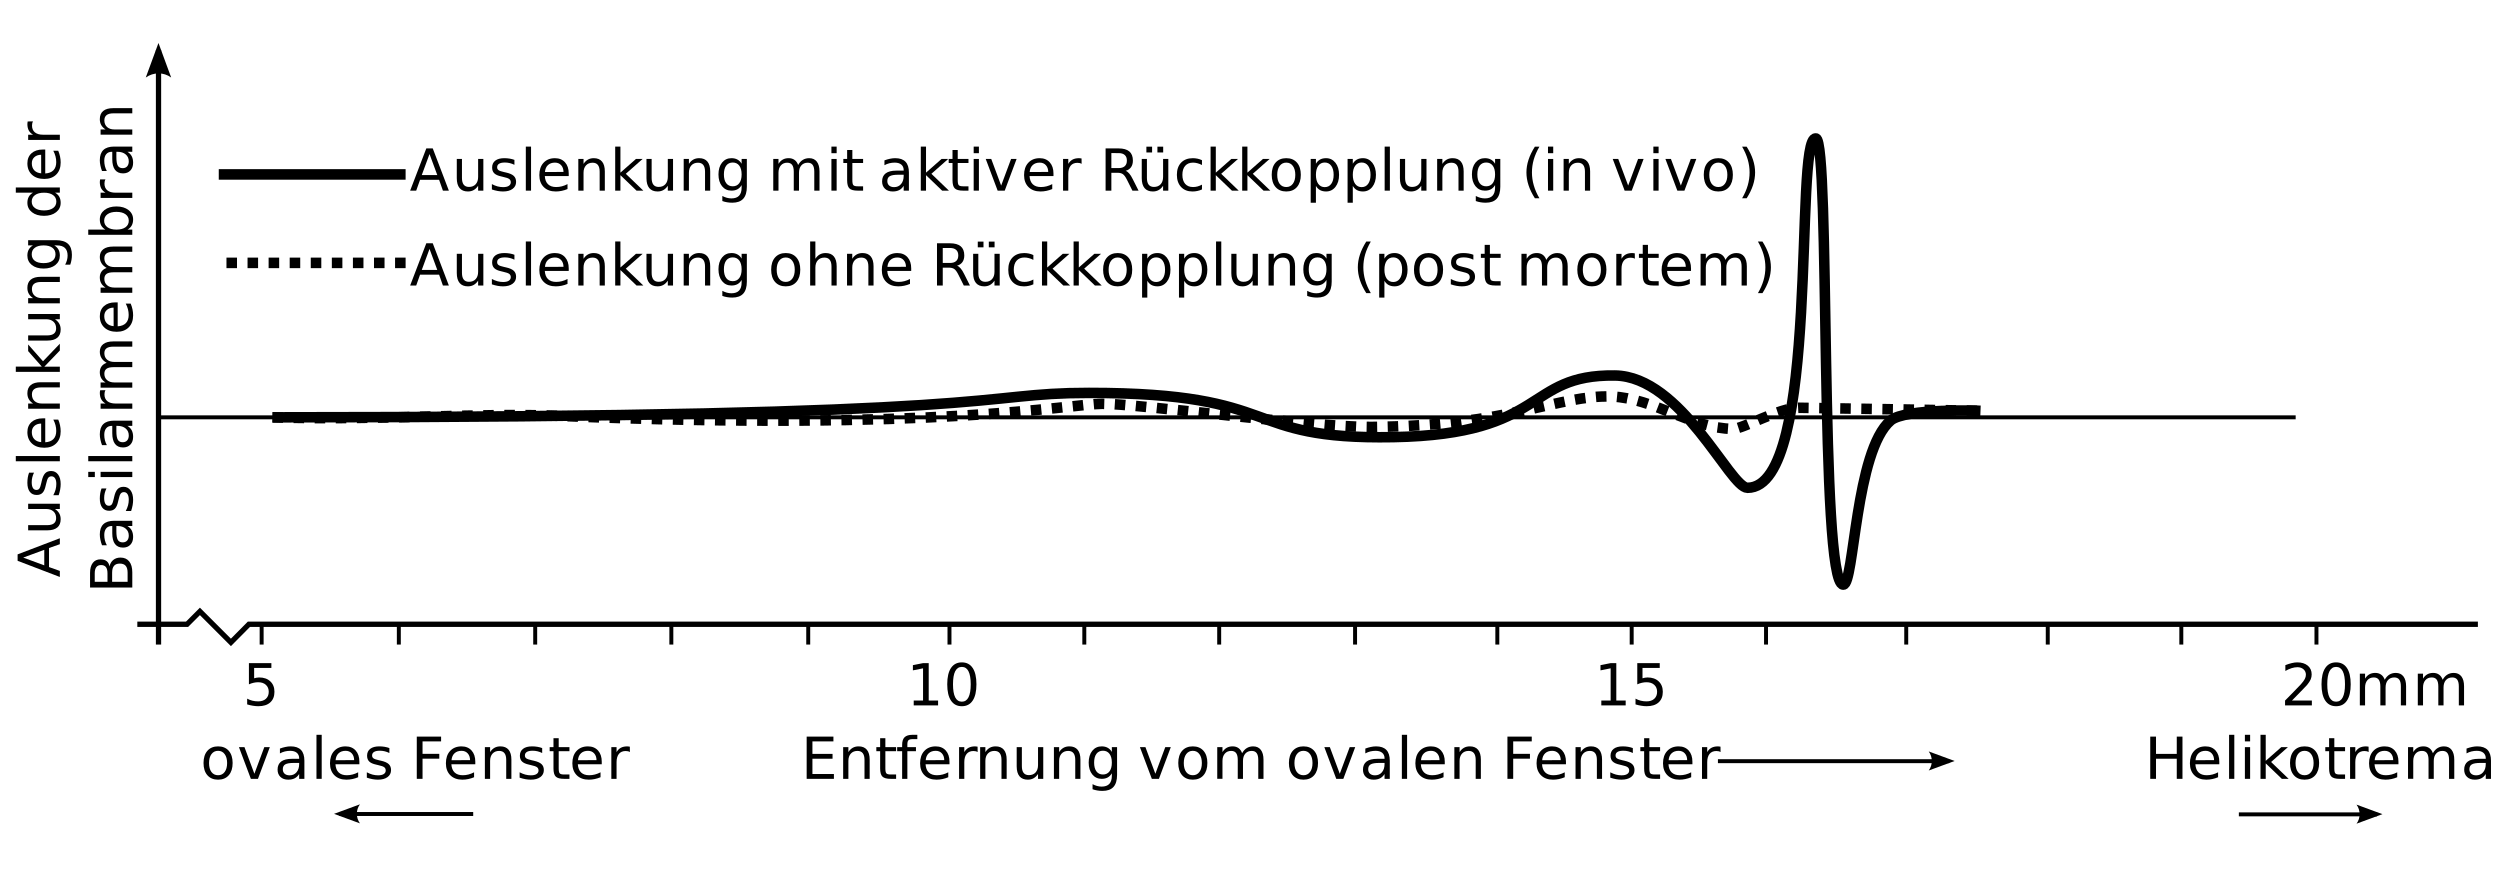 <?xml version="1.0" encoding="UTF-8"?>
<svg width="800px" height="278px" version="1.1" viewBox="0 0 800 278" xmlns="http://www.w3.org/2000/svg" xmlns:xlink="http://www.w3.org/1999/xlink">
<defs>
<symbol id="d" overflow="visible">
<path d="m5.672-8.969c-0.887 0-1.59 0.352-2.109 1.047-0.523 0.699-0.781 1.652-0.781 2.859 0 1.219 0.254 2.18 0.766 2.875 0.52 0.688 1.227 1.031 2.125 1.031 0.895 0 1.598-0.348 2.109-1.047 0.52-0.695 0.781-1.648 0.781-2.859 0-1.195-0.262-2.144-0.781-2.844-0.512-0.707-1.215-1.062-2.109-1.062zm0-1.422c1.457 0 2.598 0.477 3.422 1.422 0.82 0.938 1.234 2.242 1.234 3.906 0 1.656-0.414 2.961-1.234 3.906-0.824 0.949-1.965 1.422-3.422 1.422-1.449 0-2.59-0.473-3.422-1.422-0.824-0.945-1.234-2.25-1.234-3.906 0-1.664 0.41-2.969 1.234-3.906 0.832-0.945 1.973-1.422 3.422-1.422z"/>
</symbol>
<symbol id="k" overflow="visible">
<path d="m0.547-10.141h1.766l3.172 8.516 3.172-8.516h1.766l-3.797 10.141h-2.266z"/>
</symbol>
<symbol id="p" overflow="visible">
<path d="m6.359-5.094c-1.344 0-2.277 0.156-2.797 0.469-0.523 0.305-0.781 0.824-0.781 1.562 0 0.594 0.191 1.07 0.578 1.422 0.395 0.344 0.926 0.516 1.594 0.516 0.926 0 1.664-0.328 2.219-0.984 0.562-0.656 0.844-1.531 0.844-2.625v-0.359zm3.328-0.688v5.781h-1.672v-1.547c-0.387 0.625-0.867 1.086-1.438 1.375-0.562 0.289-1.25 0.438-2.062 0.438-1.043 0-1.871-0.289-2.484-0.875-0.617-0.582-0.922-1.363-0.922-2.344 0-1.133 0.379-1.992 1.141-2.578 0.77-0.582 1.91-0.875 3.422-0.875h2.344v-0.156c0-0.77-0.258-1.363-0.766-1.781-0.5-0.414-1.203-0.625-2.109-0.625-0.586 0-1.152 0.07-1.703 0.203-0.543 0.137-1.07 0.344-1.578 0.625v-1.547c0.602-0.227 1.191-0.398 1.766-0.516 0.57-0.125 1.133-0.188 1.688-0.188 1.457 0 2.551 0.383 3.281 1.141 0.727 0.762 1.094 1.918 1.094 3.469z"/>
</symbol>
<symbol id="g" overflow="visible">
<path d="m1.75-14.094h1.672v14.094h-1.672z"/>
</symbol>
<symbol id="b" overflow="visible">
<path d="m10.422-5.484v0.812h-7.656c0.07 1.148 0.414 2.023 1.031 2.625 0.625 0.594 1.488 0.891 2.594 0.891 0.633 0 1.25-0.078 1.844-0.234 0.602-0.156 1.203-0.391 1.797-0.703v1.578c-0.594 0.25-1.211 0.445-1.844 0.578-0.625 0.133-1.262 0.203-1.906 0.203-1.617 0-2.898-0.469-3.844-1.406-0.949-0.945-1.422-2.223-1.422-3.828 0-1.664 0.445-2.984 1.344-3.953 0.906-0.977 2.117-1.469 3.641-1.469 1.363 0 2.441 0.445 3.234 1.328 0.789 0.875 1.188 2.07 1.188 3.578zm-1.672-0.5c-0.012-0.906-0.266-1.629-0.766-2.172-0.492-0.539-1.148-0.812-1.969-0.812-0.93 0-1.672 0.262-2.234 0.781-0.562 0.523-0.887 1.262-0.969 2.219z"/>
</symbol>
<symbol id="j" overflow="visible">
<path d="m8.219-9.844v1.578c-0.48-0.238-0.977-0.422-1.484-0.547-0.5-0.125-1.023-0.188-1.562-0.188-0.824 0-1.445 0.133-1.859 0.391-0.418 0.25-0.625 0.633-0.625 1.141 0 0.387 0.145 0.688 0.438 0.906 0.301 0.219 0.898 0.43 1.797 0.625l0.562 0.125c1.188 0.262 2.023 0.625 2.516 1.094 0.5 0.461 0.75 1.102 0.75 1.922 0 0.938-0.375 1.684-1.125 2.234-0.742 0.555-1.762 0.828-3.062 0.828-0.543 0-1.109-0.055-1.703-0.156-0.586-0.105-1.203-0.266-1.859-0.484v-1.719c0.613 0.324 1.219 0.57 1.812 0.734 0.602 0.156 1.195 0.234 1.781 0.234 0.789 0 1.395-0.133 1.812-0.406 0.426-0.27 0.641-0.648 0.641-1.141 0-0.445-0.156-0.789-0.469-1.031-0.305-0.25-0.969-0.484-2-0.703l-0.578-0.141c-1.031-0.219-1.777-0.551-2.234-1-0.461-0.445-0.688-1.066-0.688-1.859 0-0.945 0.336-1.68 1.016-2.203 0.676-0.52 1.633-0.781 2.875-0.781 0.613 0 1.191 0.047 1.734 0.141 0.551 0.094 1.055 0.23 1.516 0.406z"/>
</symbol>
<symbol id="c" overflow="visible"></symbol>
<symbol id="y" overflow="visible">
<path d="m1.812-13.516h7.781v1.531h-5.938v3.984h5.359v1.547h-5.359v6.453h-1.844z"/>
</symbol>
<symbol id="a" overflow="visible">
<path d="m10.172-6.125v6.125h-1.656v-6.062c0-0.957-0.188-1.676-0.562-2.156-0.375-0.477-0.938-0.719-1.688-0.719-0.898 0-1.605 0.289-2.125 0.859-0.523 0.574-0.781 1.355-0.781 2.344v5.734h-1.672v-10.141h1.672v1.578c0.395-0.613 0.863-1.07 1.406-1.375 0.539-0.301 1.164-0.453 1.875-0.453 1.164 0 2.047 0.367 2.641 1.094 0.594 0.719 0.891 1.777 0.891 3.172z"/>
</symbol>
<symbol id="f" overflow="visible">
<path d="m3.391-13.016v2.875h3.438v1.297h-3.438v5.5c0 0.836 0.113 1.371 0.344 1.609 0.227 0.23 0.688 0.344 1.375 0.344h1.719v1.391h-1.719c-1.281 0-2.168-0.238-2.656-0.719-0.492-0.477-0.734-1.352-0.734-2.625v-5.5h-1.219v-1.297h1.219v-2.875z"/>
</symbol>
<symbol id="l" overflow="visible">
<path d="m7.625-8.578c-0.188-0.113-0.391-0.195-0.609-0.25-0.219-0.051-0.465-0.078-0.734-0.078-0.938 0-1.664 0.309-2.172 0.922-0.5 0.617-0.75 1.496-0.75 2.641v5.344h-1.672v-10.141h1.672v1.578c0.352-0.613 0.805-1.07 1.359-1.375 0.562-0.301 1.25-0.453 2.062-0.453 0.113 0 0.238 0.012 0.375 0.031 0.133 0.012 0.285 0.031 0.453 0.062z"/>
</symbol>
<symbol id="au" overflow="visible">
<path d="m1.812-13.516h8.562v1.531h-6.719v4h6.438v1.547h-6.438v4.891h6.875v1.547h-8.719z"/>
</symbol>
<symbol id="at" overflow="visible">
<path d="m6.875-14.094v1.391h-1.594c-0.594 0-1.012 0.121-1.25 0.359-0.23 0.242-0.344 0.672-0.344 1.297v0.906h2.75v1.297h-2.75v8.844h-1.672v-8.844h-1.594v-1.297h1.594v-0.703c0-1.133 0.258-1.957 0.781-2.469 0.531-0.52 1.367-0.781 2.516-0.781z"/>
</symbol>
<symbol id="i" overflow="visible">
<path d="m1.578-4v-6.141h1.656v6.078c0 0.961 0.188 1.68 0.562 2.156 0.375 0.48 0.938 0.719 1.688 0.719 0.906 0 1.617-0.285 2.141-0.859 0.52-0.57 0.781-1.352 0.781-2.344v-5.75h1.672v10.141h-1.672v-1.562c-0.406 0.617-0.883 1.074-1.422 1.375-0.531 0.301-1.148 0.453-1.844 0.453-1.168 0-2.055-0.359-2.656-1.078-0.605-0.727-0.906-1.789-0.906-3.188z"/>
</symbol>
<symbol id="o" overflow="visible">
<path d="m8.422-5.188c0-1.207-0.25-2.144-0.75-2.812-0.5-0.664-1.199-1-2.094-1-0.898 0-1.594 0.336-2.094 1-0.492 0.668-0.734 1.605-0.734 2.812 0 1.199 0.242 2.133 0.734 2.797 0.5 0.668 1.195 1 2.094 1 0.895 0 1.594-0.332 2.094-1 0.5-0.664 0.75-1.598 0.75-2.797zm1.672 3.922c0 1.727-0.387 3.016-1.156 3.859-0.773 0.844-1.945 1.266-3.516 1.266-0.594 0-1.152-0.047-1.672-0.141-0.512-0.086-1.012-0.215-1.5-0.391v-1.625c0.488 0.258 0.969 0.453 1.438 0.578 0.477 0.133 0.969 0.203 1.469 0.203 1.094 0 1.91-0.289 2.453-0.859 0.539-0.574 0.812-1.434 0.812-2.578v-0.828c-0.344 0.594-0.789 1.043-1.328 1.344-0.531 0.293-1.172 0.438-1.922 0.438-1.242 0-2.246-0.473-3.016-1.422-0.762-0.945-1.141-2.203-1.141-3.766 0-1.57 0.379-2.832 1.141-3.781 0.77-0.945 1.773-1.422 3.016-1.422 0.75 0 1.391 0.152 1.922 0.453 0.539 0.293 0.984 0.734 1.328 1.328v-1.531h1.672z"/>
</symbol>
<symbol id="h" overflow="visible">
<path d="m9.641-8.203c0.414-0.738 0.914-1.285 1.5-1.641 0.582-0.363 1.266-0.547 2.047-0.547 1.051 0 1.863 0.371 2.438 1.109 0.57 0.742 0.859 1.793 0.859 3.156v6.125h-1.672v-6.062c0-0.977-0.172-1.703-0.516-2.172s-0.871-0.703-1.578-0.703c-0.867 0-1.547 0.289-2.047 0.859-0.5 0.574-0.75 1.355-0.75 2.344v5.734h-1.672v-6.062c0-0.977-0.172-1.703-0.516-2.172s-0.875-0.703-1.594-0.703c-0.855 0-1.531 0.293-2.031 0.875-0.5 0.574-0.75 1.352-0.75 2.328v5.734h-1.672v-10.141h1.672v1.578c0.383-0.625 0.844-1.082 1.375-1.375 0.531-0.301 1.16-0.453 1.891-0.453 0.727 0 1.352 0.188 1.875 0.562 0.52 0.375 0.898 0.918 1.141 1.625z"/>
</symbol>
<symbol id="as" overflow="visible">
<path d="m1.812-13.516h1.844v5.531h6.641v-5.531h1.828v13.516h-1.828v-6.438h-6.641v6.438h-1.844z"/>
</symbol>
<symbol id="n" overflow="visible">
<path d="m1.75-10.141h1.672v10.141h-1.672zm0-3.953h1.672v2.109h-1.672z"/>
</symbol>
<symbol id="e" overflow="visible">
<path d="m1.688-14.094h1.672v8.328l4.969-4.375h2.125l-5.375 4.75 5.609 5.391h-2.172l-5.156-4.953v4.953h-1.672z"/>
</symbol>
<symbol id="ah" overflow="visible">
<path d="m2-13.516h7.188v1.531h-5.516v3.312c0.27-0.082 0.535-0.145 0.797-0.188 0.27-0.051 0.535-0.078 0.797-0.078 1.508 0 2.703 0.418 3.578 1.25 0.883 0.824 1.328 1.938 1.328 3.344 0 1.461-0.453 2.594-1.359 3.406-0.898 0.805-2.172 1.203-3.828 1.203-0.562 0-1.141-0.055-1.734-0.156-0.586-0.094-1.188-0.234-1.812-0.422v-1.844c0.539 0.293 1.098 0.512 1.672 0.656 0.582 0.148 1.195 0.219 1.844 0.219 1.039 0 1.863-0.27 2.469-0.812 0.613-0.551 0.922-1.301 0.922-2.25 0-0.938-0.309-1.68-0.922-2.234-0.605-0.551-1.43-0.828-2.469-0.828-0.492 0-0.98 0.059-1.469 0.172-0.48 0.105-0.977 0.273-1.484 0.5z"/>
</symbol>
<symbol id="ag" overflow="visible">
<path d="m2.297-1.547h2.984v-10.312l-3.25 0.656v-1.672l3.234-0.641h1.828v11.969h3v1.547h-7.797z"/>
</symbol>
<symbol id="af" overflow="visible">
<path d="m5.891-12.312c-0.938 0-1.648 0.465-2.125 1.391-0.469 0.93-0.703 2.32-0.703 4.172 0 1.855 0.234 3.246 0.703 4.172 0.477 0.93 1.188 1.391 2.125 1.391 0.945 0 1.656-0.461 2.125-1.391 0.477-0.926 0.719-2.316 0.719-4.172 0-1.852-0.242-3.242-0.719-4.172-0.469-0.926-1.18-1.391-2.125-1.391zm0-1.453c1.52 0 2.676 0.602 3.469 1.797 0.801 1.199 1.203 2.938 1.203 5.219s-0.402 4.023-1.203 5.219c-0.793 1.199-1.949 1.797-3.469 1.797-1.512 0-2.668-0.598-3.469-1.797-0.805-1.195-1.203-2.938-1.203-5.219s0.398-4.019 1.203-5.219c0.801-1.195 1.957-1.797 3.469-1.797z"/>
</symbol>
<symbol id="ar" overflow="visible">
<path d="m3.562-1.547h6.375v1.547h-8.578v-1.547c0.695-0.719 1.645-1.68 2.844-2.891 1.195-1.207 1.945-1.988 2.25-2.344 0.582-0.656 0.988-1.207 1.219-1.656 0.238-0.457 0.359-0.91 0.359-1.359 0-0.719-0.258-1.301-0.766-1.75-0.5-0.445-1.152-0.672-1.953-0.672-0.574 0-1.184 0.102-1.828 0.297-0.637 0.199-1.312 0.5-2.031 0.906v-1.859c0.727-0.289 1.41-0.508 2.047-0.656 0.645-0.156 1.234-0.234 1.766-0.234 1.406 0 2.523 0.352 3.359 1.047 0.832 0.699 1.25 1.637 1.25 2.812 0 0.555-0.105 1.078-0.312 1.578-0.211 0.5-0.59 1.09-1.141 1.766-0.148 0.18-0.625 0.684-1.438 1.516-0.812 0.836-1.953 2-3.422 3.5z"/>
</symbol>
<symbol id="ae" overflow="visible">
<path d="m6.344-11.719-2.484 6.734h4.969zm-1.031-1.797h2.062l5.156 13.516h-1.906l-1.219-3.469h-6.094l-1.234 3.469h-1.938z"/>
</symbol>
<symbol id="ad" overflow="visible">
<path d="m8.234-6.344c0.395 0.137 0.773 0.422 1.141 0.859 0.375 0.43 0.75 1.027 1.125 1.797l1.859 3.688h-1.969l-1.734-3.469c-0.449-0.906-0.883-1.504-1.297-1.797-0.418-0.301-0.992-0.453-1.719-0.453h-1.984v5.719h-1.844v-13.516h4.141c1.539 0 2.691 0.324 3.453 0.969 0.758 0.648 1.141 1.621 1.141 2.922 0 0.855-0.199 1.562-0.594 2.125-0.398 0.555-0.969 0.938-1.719 1.156zm-4.578-5.672v4.797h2.297c0.875 0 1.535-0.203 1.984-0.609 0.457-0.406 0.688-1.004 0.688-1.797 0-0.789-0.23-1.383-0.688-1.781-0.449-0.406-1.109-0.609-1.984-0.609z"/>
</symbol>
<symbol id="ac" overflow="visible">
<path d="m1.578-4v-6.141h1.656v6.078c0 0.961 0.188 1.68 0.562 2.156 0.375 0.48 0.938 0.719 1.688 0.719 0.906 0 1.617-0.285 2.141-0.859 0.52-0.57 0.781-1.352 0.781-2.344v-5.75h1.672v10.141h-1.672v-1.562c-0.406 0.617-0.883 1.074-1.422 1.375-0.531 0.301-1.148 0.453-1.844 0.453-1.168 0-2.055-0.359-2.656-1.078-0.605-0.727-0.906-1.789-0.906-3.188zm4.188-6.391m0.828-3.672h1.844v1.844h-1.844zm-3.531 0h1.828v1.844h-1.828z"/>
</symbol>
<symbol id="ab" overflow="visible">
<path d="m9.047-9.75v1.547c-0.469-0.25-0.945-0.438-1.422-0.562-0.469-0.133-0.949-0.203-1.438-0.203-1.074 0-1.914 0.344-2.516 1.031-0.594 0.68-0.891 1.637-0.891 2.875 0 1.242 0.297 2.203 0.891 2.891 0.602 0.68 1.441 1.016 2.516 1.016 0.488 0 0.969-0.062 1.438-0.188 0.477-0.133 0.953-0.328 1.422-0.578v1.531c-0.469 0.219-0.953 0.383-1.453 0.484-0.492 0.113-1.016 0.172-1.578 0.172-1.531 0-2.75-0.477-3.656-1.438-0.898-0.969-1.344-2.266-1.344-3.891 0-1.656 0.453-2.957 1.359-3.906 0.914-0.945 2.164-1.422 3.75-1.422 0.508 0 1.008 0.055 1.5 0.156 0.488 0.105 0.961 0.266 1.422 0.484z"/>
</symbol>
<symbol id="m" overflow="visible">
<path d="m3.359-1.516v5.375h-1.672v-14h1.672v1.531c0.352-0.602 0.797-1.051 1.328-1.344 0.531-0.289 1.172-0.438 1.922-0.438 1.227 0 2.227 0.492 3 1.469 0.77 0.98 1.156 2.266 1.156 3.859s-0.387 2.883-1.156 3.859c-0.773 0.98-1.773 1.469-3 1.469-0.75 0-1.391-0.148-1.922-0.438s-0.977-0.738-1.328-1.344zm5.672-3.547c0-1.227-0.258-2.191-0.766-2.891-0.5-0.695-1.195-1.047-2.078-1.047-0.875 0-1.57 0.352-2.078 1.047-0.5 0.699-0.75 1.664-0.75 2.891 0 1.23 0.25 2.195 0.75 2.891 0.508 0.699 1.203 1.047 2.078 1.047 0.883 0 1.578-0.348 2.078-1.047 0.508-0.695 0.766-1.66 0.766-2.891z"/>
</symbol>
<symbol id="aa" overflow="visible">
<path d="m5.75-14.078c-0.812 1.398-1.418 2.773-1.812 4.125-0.387 1.355-0.578 2.731-0.578 4.125 0 1.398 0.195 2.781 0.594 4.156 0.395 1.367 0.992 2.734 1.797 4.109h-1.453c-0.906-1.418-1.586-2.805-2.031-4.172-0.449-1.375-0.672-2.738-0.672-4.094 0-1.344 0.223-2.695 0.672-4.062 0.445-1.363 1.125-2.758 2.031-4.188z"/>
</symbol>
<symbol id="z" overflow="visible">
<path d="m1.484-14.078h1.453c0.906 1.43 1.582 2.824 2.031 4.188 0.445 1.367 0.672 2.719 0.672 4.062 0 1.355-0.227 2.719-0.672 4.094-0.449 1.367-1.125 2.754-2.031 4.172h-1.453c0.801-1.375 1.398-2.742 1.797-4.109 0.395-1.375 0.594-2.758 0.594-4.156 0-1.395-0.199-2.769-0.594-4.125-0.398-1.352-0.996-2.727-1.797-4.125z"/>
</symbol>
<symbol id="aq" overflow="visible">
<path d="m10.172-6.125v6.125h-1.656v-6.062c0-0.957-0.188-1.676-0.562-2.156-0.375-0.477-0.938-0.719-1.688-0.719-0.898 0-1.605 0.289-2.125 0.859-0.523 0.574-0.781 1.355-0.781 2.344v5.734h-1.672v-14.094h1.672v5.531c0.395-0.613 0.863-1.07 1.406-1.375 0.539-0.301 1.164-0.453 1.875-0.453 1.164 0 2.047 0.367 2.641 1.094 0.594 0.719 0.891 1.777 0.891 3.172z"/>
</symbol>
<symbol id="ap" overflow="visible">
<path d="m-11.719-6.344 6.734 2.484v-4.969zm-1.797 1.031v-2.062l13.516-5.156v1.906l-3.469 1.219v6.094l3.469 1.234v1.938z"/>
</symbol>
<symbol id="w" overflow="visible">
<path d="m-4-1.578h-6.141v-1.656h6.078c0.961 0 1.68-0.188 2.156-0.562 0.48-0.375 0.719-0.938 0.719-1.688 0-0.906-0.285-1.617-0.859-2.141-0.57-0.52-1.352-0.781-2.344-0.781h-5.75v-1.672h10.141v1.672h-1.562c0.617 0.406 1.074 0.883 1.375 1.422 0.301 0.531 0.453 1.148 0.453 1.844 0 1.168-0.359 2.055-1.078 2.656-0.727 0.605-1.789 0.906-3.188 0.906z"/>
</symbol>
<symbol id="v" overflow="visible">
<path d="m-9.844-8.219h1.578c-0.238 0.48-0.422 0.977-0.547 1.484-0.125 0.5-0.188 1.023-0.188 1.562 0 0.824 0.133 1.445 0.391 1.859 0.25 0.418 0.633 0.625 1.141 0.625 0.387 0 0.688-0.145 0.906-0.438 0.219-0.301 0.43-0.898 0.625-1.797l0.125-0.562c0.262-1.188 0.625-2.023 1.094-2.516 0.461-0.5 1.102-0.75 1.922-0.75 0.938 0 1.684 0.375 2.234 1.125 0.555 0.742 0.828 1.762 0.828 3.062 0 0.543-0.055 1.109-0.156 1.703-0.105 0.586-0.266 1.203-0.484 1.859h-1.719c0.324-0.613 0.57-1.219 0.734-1.812 0.156-0.602 0.234-1.195 0.234-1.781 0-0.789-0.133-1.395-0.406-1.812-0.27-0.426-0.648-0.641-1.141-0.641-0.445 0-0.789 0.156-1.031 0.469-0.25 0.305-0.484 0.969-0.703 2l-0.141 0.578c-0.219 1.031-0.551 1.777-1 2.234-0.445 0.461-1.066 0.688-1.859 0.688-0.945 0-1.68-0.336-2.203-1.016-0.52-0.676-0.781-1.633-0.781-2.875 0-0.613 0.047-1.191 0.141-1.734 0.094-0.551 0.23-1.055 0.406-1.516z"/>
</symbol>
<symbol id="u" overflow="visible">
<path d="m-14.094-1.75v-1.672h14.094v1.672z"/>
</symbol>
<symbol id="r" overflow="visible">
<path d="m-5.484-10.422h0.812v7.656c1.148-0.07 2.023-0.414 2.625-1.031 0.594-0.625 0.891-1.488 0.891-2.594 0-0.633-0.078-1.25-0.234-1.844-0.156-0.602-0.391-1.203-0.703-1.797h1.578c0.25 0.594 0.445 1.211 0.578 1.844 0.133 0.625 0.203 1.262 0.203 1.906 0 1.617-0.469 2.898-1.406 3.844-0.945 0.949-2.223 1.422-3.828 1.422-1.664 0-2.984-0.445-3.953-1.344-0.977-0.906-1.469-2.117-1.469-3.641 0-1.363 0.445-2.441 1.328-3.234 0.875-0.789 2.07-1.188 3.578-1.188zm-0.5 1.672c-0.906 0.012-1.629 0.266-2.172 0.766-0.539 0.492-0.812 1.148-0.812 1.969 0 0.93 0.262 1.672 0.781 2.234 0.523 0.562 1.262 0.887 2.219 0.969z"/>
</symbol>
<symbol id="q" overflow="visible">
<path d="m-6.125-10.172h6.125v1.656h-6.062c-0.957 0-1.676 0.188-2.156 0.562-0.477 0.375-0.719 0.938-0.719 1.688 0 0.898 0.289 1.605 0.859 2.125 0.574 0.523 1.355 0.781 2.344 0.781h5.734v1.672h-10.141v-1.672h1.578c-0.613-0.395-1.07-0.863-1.375-1.406-0.301-0.539-0.453-1.164-0.453-1.875 0-1.164 0.367-2.047 1.094-2.641 0.719-0.594 1.777-0.891 3.172-0.891z"/>
</symbol>
<symbol id="ak" overflow="visible">
<path d="m-14.094-1.688v-1.672h8.328l-4.375-4.969v-2.125l4.75 5.375 5.391-5.609v2.172l-4.953 5.156h4.953v1.672z"/>
</symbol>
<symbol id="aj" overflow="visible">
<path d="m-5.188-8.422c-1.207 0-2.144 0.25-2.812 0.75-0.664 0.5-1 1.199-1 2.094 0 0.898 0.336 1.594 1 2.094 0.668 0.492 1.605 0.734 2.812 0.734 1.199 0 2.133-0.242 2.797-0.734 0.668-0.5 1-1.195 1-2.094 0-0.895-0.332-1.594-1-2.094-0.664-0.5-1.598-0.75-2.797-0.75zm3.922-1.672c1.727 0 3.016 0.387 3.859 1.156 0.844 0.773 1.266 1.945 1.266 3.516 0 0.594-0.047 1.152-0.141 1.672-0.086 0.512-0.215 1.012-0.391 1.5h-1.625c0.258-0.488 0.453-0.969 0.578-1.438 0.133-0.477 0.203-0.969 0.203-1.469 0-1.094-0.289-1.91-0.859-2.453-0.574-0.539-1.434-0.812-2.578-0.812h-0.828c0.594 0.344 1.043 0.789 1.344 1.328 0.293 0.531 0.438 1.172 0.438 1.922 0 1.242-0.473 2.246-1.422 3.016-0.945 0.762-2.203 1.141-3.766 1.141-1.57 0-2.832-0.379-3.781-1.141-0.945-0.77-1.422-1.773-1.422-3.016 0-0.75 0.152-1.391 0.453-1.922 0.293-0.539 0.734-0.984 1.328-1.328h-1.531v-1.672z"/>
</symbol>
<symbol id="ai" overflow="visible"></symbol>
<symbol id="ao" overflow="visible">
<path d="m-8.609-8.422h-5.484v-1.672h14.094v1.672h-1.516c0.605 0.355 1.055 0.797 1.344 1.328s0.438 1.172 0.438 1.922c0 1.23-0.488 2.231-1.469 3-0.977 0.773-2.266 1.156-3.859 1.156s-2.879-0.383-3.859-1.156c-0.977-0.77-1.469-1.77-1.469-3 0-0.75 0.148-1.391 0.438-1.922 0.293-0.531 0.742-0.973 1.344-1.328zm3.547 5.672c1.23 0 2.195-0.25 2.891-0.75 0.699-0.5 1.047-1.191 1.047-2.078 0-0.883-0.348-1.578-1.047-2.078-0.695-0.508-1.66-0.766-2.891-0.766-1.227 0-2.191 0.258-2.891 0.766-0.695 0.5-1.047 1.195-1.047 2.078 0 0.887 0.352 1.578 1.047 2.078 0.699 0.5 1.664 0.75 2.891 0.75z"/>
</symbol>
<symbol id="t" overflow="visible">
<path d="m-8.578-7.625c-0.113 0.188-0.195 0.391-0.25 0.609-0.051 0.219-0.078 0.465-0.078 0.734 0 0.938 0.309 1.664 0.922 2.172 0.617 0.5 1.496 0.75 2.641 0.75h5.344v1.672h-10.141v-1.672h1.578c-0.613-0.352-1.07-0.805-1.375-1.359-0.301-0.562-0.453-1.25-0.453-2.062 0-0.113 0.012-0.238 0.031-0.375 0.012-0.133 0.031-0.285 0.062-0.453z"/>
</symbol>
<symbol id="an" overflow="visible">
<path d="m-6.453-3.656h4.953v-2.922c0-0.988-0.203-1.719-0.609-2.188-0.406-0.477-1.031-0.719-1.875-0.719s-1.461 0.242-1.859 0.719c-0.406 0.469-0.609 1.199-0.609 2.188zm-5.562 0h4.078v-2.703c0-0.895-0.164-1.562-0.5-2-0.344-0.438-0.859-0.656-1.547-0.656-0.676 0-1.18 0.219-1.516 0.656-0.344 0.438-0.516 1.105-0.516 2zm-1.5 1.844v-4.688c0-1.383 0.293-2.453 0.875-3.203 0.574-0.758 1.398-1.141 2.469-1.141 0.824 0 1.48 0.195 1.969 0.578 0.492 0.387 0.793 0.953 0.906 1.703 0.199-0.906 0.605-1.602 1.219-2.094 0.617-0.5 1.383-0.75 2.297-0.75 1.211 0 2.141 0.414 2.797 1.234 0.656 0.812 0.984 1.98 0.984 3.5v4.859z"/>
</symbol>
<symbol id="s" overflow="visible">
<path d="m-5.094-6.359c0 1.344 0.156 2.277 0.469 2.797 0.305 0.523 0.824 0.781 1.562 0.781 0.594 0 1.07-0.191 1.422-0.578 0.344-0.395 0.516-0.926 0.516-1.594 0-0.926-0.328-1.664-0.984-2.219-0.656-0.562-1.531-0.844-2.625-0.844h-0.359zm-0.688-3.328h5.781v1.672h-1.547c0.625 0.387 1.086 0.867 1.375 1.438 0.289 0.562 0.438 1.25 0.438 2.062 0 1.043-0.289 1.871-0.875 2.484-0.582 0.617-1.363 0.922-2.344 0.922-1.133 0-1.992-0.379-2.578-1.141-0.582-0.77-0.875-1.91-0.875-3.422v-2.344h-0.156c-0.77 0-1.363 0.258-1.781 0.766-0.414 0.5-0.625 1.203-0.625 2.109 0 0.586 0.07 1.152 0.203 1.703 0.137 0.543 0.344 1.07 0.625 1.578h-1.547c-0.227-0.602-0.398-1.191-0.516-1.766-0.125-0.57-0.188-1.133-0.188-1.688 0-1.457 0.383-2.551 1.141-3.281 0.762-0.727 1.918-1.094 3.469-1.094z"/>
</symbol>
<symbol id="am" overflow="visible">
<path d="m-10.141-1.75v-1.672h10.141v1.672zm-3.953 0v-1.672h2.109v1.672z"/>
</symbol>
<symbol id="x" overflow="visible">
<path d="m-8.203-9.641c-0.738-0.414-1.285-0.914-1.641-1.5-0.363-0.582-0.547-1.266-0.547-2.047 0-1.051 0.371-1.863 1.109-2.438 0.742-0.57 1.793-0.859 3.156-0.859h6.125v1.672h-6.062c-0.977 0-1.703 0.172-2.172 0.516s-0.703 0.871-0.703 1.578c0 0.867 0.289 1.547 0.859 2.047 0.574 0.5 1.355 0.75 2.344 0.75h5.734v1.672h-6.062c-0.977 0-1.703 0.172-2.172 0.516s-0.703 0.875-0.703 1.594c0 0.855 0.293 1.531 0.875 2.031 0.574 0.5 1.352 0.75 2.328 0.75h5.734v1.672h-10.141v-1.672h1.578c-0.625-0.383-1.082-0.844-1.375-1.375-0.301-0.531-0.453-1.16-0.453-1.891 0-0.727 0.188-1.352 0.562-1.875 0.375-0.52 0.918-0.898 1.625-1.141z"/>
</symbol>
<symbol id="al" overflow="visible">
<path d="m-5.062-9.031c-1.227 0-2.191 0.258-2.891 0.766-0.695 0.5-1.047 1.195-1.047 2.078 0 0.875 0.352 1.57 1.047 2.078 0.699 0.5 1.664 0.75 2.891 0.75 1.23 0 2.195-0.25 2.891-0.75 0.699-0.508 1.047-1.203 1.047-2.078 0-0.883-0.348-1.578-1.047-2.078-0.695-0.508-1.66-0.766-2.891-0.766zm-3.547 5.672c-0.602-0.352-1.051-0.797-1.344-1.328-0.289-0.531-0.438-1.172-0.438-1.922 0-1.227 0.492-2.227 1.469-3 0.98-0.77 2.266-1.156 3.859-1.156s2.883 0.387 3.859 1.156c0.98 0.773 1.469 1.773 1.469 3 0 0.75-0.148 1.391-0.438 1.922s-0.738 0.977-1.344 1.328h1.516v1.672h-14.094v-1.672z"/>
</symbol>
</defs>
<path transform="matrix(1.686 0 0 1.687 0 .057)" d="m26.064 118.38h9.441l2.44-2.441 5.88 5.88 3.415-3.439h423.06" fill="none" stroke="#000"/>
<path transform="matrix(1.686 0 0 1.687 0 .057)" d="m30.086 122.23v-112.79" fill="none" stroke="#000"/>
<path d="m46.648 24.809 4.062-11.059 4.066 11.059c-2.402-1.766-5.684-1.758-8.129 0z" fill-rule="evenodd"/>
<path transform="matrix(1.686 0 0 1.687 0 .057)" d="m49.658 122.23v-3.849" fill="none" stroke="#000" stroke-width=".75"/>
<path transform="matrix(1.686 0 0 1.687 0 .057)" d="m75.697 122.23v-3.849" fill="none" stroke="#000" stroke-width=".75"/>
<path transform="matrix(1.686 0 0 1.687 0 .057)" d="m101.58 122.23v-3.849" fill="none" stroke="#000" stroke-width=".75"/>
<path transform="matrix(1.686 0 0 1.687 0 .057)" d="m127.42 122.23v-3.849" fill="none" stroke="#000" stroke-width=".75"/>
<path transform="matrix(1.686 0 0 1.687 0 .057)" d="m153.4 122.23v-3.849" fill="none" stroke="#000" stroke-width=".75"/>
<path transform="matrix(1.686 0 0 1.687 0 .057)" d="m180.21 122.23v-3.849" fill="none" stroke="#000" stroke-width=".75"/>
<path transform="matrix(1.686 0 0 1.687 0 .057)" d="m205.8 122.23v-3.849" fill="none" stroke="#000" stroke-width=".75"/>
<path transform="matrix(1.686 0 0 1.687 0 .057)" d="m231.4 122.23v-3.849" fill="none" stroke="#000" stroke-width=".75"/>
<path transform="matrix(1.686 0 0 1.687 0 .057)" d="m257.19 122.23v-3.849" fill="none" stroke="#000" stroke-width=".75"/>
<path transform="matrix(1.686 0 0 1.687 0 .057)" d="m284.19 122.23v-3.849" fill="none" stroke="#000" stroke-width=".75"/>
<path transform="matrix(1.686 0 0 1.687 0 .057)" d="m309.69 122.23v-3.849" fill="none" stroke="#000" stroke-width=".75"/>
<path transform="matrix(1.686 0 0 1.687 0 .057)" d="m335.19 122.23v-3.849" fill="none" stroke="#000" stroke-width=".75"/>
<path transform="matrix(1.686 0 0 1.687 0 .057)" d="m361.8 122.23v-3.849" fill="none" stroke="#000" stroke-width=".75"/>
<path transform="matrix(1.686 0 0 1.687 0 .057)" d="m388.66 122.23v-3.849" fill="none" stroke="#000" stroke-width=".75"/>
<path transform="matrix(1.686 0 0 1.687 0 .057)" d="m414.01 122.23v-3.849" fill="none" stroke="#000" stroke-width=".75"/>
<path transform="matrix(1.686 0 0 1.687 0 .057)" d="m439.66 122.23v-3.849" fill="none" stroke="#000" stroke-width=".75"/>
<g>
<use x="64.113" y="249.23" xlink:href="#d"/>
<use x="75.916" y="249.23" xlink:href="#k"/>
<use x="87.718" y="249.23" xlink:href="#p"/>
<use x="99.52" y="249.23" xlink:href="#g"/>
<use x="104.579" y="249.23" xlink:href="#b"/>
<use x="116.381" y="249.23" xlink:href="#j"/>
<use x="126.497" y="249.23" xlink:href="#c"/>
<use x="131.556" y="249.23" xlink:href="#y"/>
<use x="141.672" y="249.23" xlink:href="#b"/>
<use x="153.474" y="249.23" xlink:href="#a"/>
<use x="165.277" y="249.23" xlink:href="#j"/>
<use x="175.393" y="249.23" xlink:href="#f"/>
<use x="182.137" y="249.23" xlink:href="#b"/>
<use x="193.94" y="249.23" xlink:href="#l"/>
</g>
<g>
<use x="256.32" y="249.23" xlink:href="#au"/>
<use x="268.123" y="249.23" xlink:href="#a"/>
<use x="279.925" y="249.23" xlink:href="#f"/>
<use x="286.669" y="249.23" xlink:href="#at"/>
<use x="293.414" y="249.23" xlink:href="#b"/>
<use x="305.216" y="249.23" xlink:href="#l"/>
<use x="311.96" y="249.23" xlink:href="#a"/>
<use x="323.763" y="249.23" xlink:href="#i"/>
<use x="335.565" y="249.23" xlink:href="#a"/>
<use x="347.367" y="249.23" xlink:href="#o"/>
<use x="359.17" y="249.23" xlink:href="#c"/>
<use x="364.228" y="249.23" xlink:href="#k"/>
<use x="376.03" y="249.23" xlink:href="#d"/>
<use x="387.833" y="249.23" xlink:href="#h"/>
<use x="406.379" y="249.23" xlink:href="#c"/>
<use x="411.437" y="249.23" xlink:href="#d"/>
<use x="423.24" y="249.23" xlink:href="#k"/>
<use x="435.042" y="249.23" xlink:href="#p"/>
<use x="446.845" y="249.23" xlink:href="#g"/>
<use x="451.903" y="249.23" xlink:href="#b"/>
<use x="463.705" y="249.23" xlink:href="#a"/>
<use x="475.508" y="249.23" xlink:href="#c"/>
<use x="480.566" y="249.23" xlink:href="#y"/>
<use x="490.682" y="249.23" xlink:href="#b"/>
<use x="502.485" y="249.23" xlink:href="#a"/>
<use x="514.287" y="249.23" xlink:href="#j"/>
<use x="524.403" y="249.23" xlink:href="#f"/>
<use x="531.147" y="249.23" xlink:href="#b"/>
<use x="542.95" y="249.23" xlink:href="#l"/>
</g>
<g>
<use x="686.266" y="249.23" xlink:href="#as"/>
<use x="699.754" y="249.23" xlink:href="#b"/>
<use x="711.556" y="249.23" xlink:href="#g"/>
<use x="716.615" y="249.23" xlink:href="#n"/>
<use x="721.673" y="249.23" xlink:href="#e"/>
<use x="731.789" y="249.23" xlink:href="#d"/>
<use x="743.592" y="249.23" xlink:href="#f"/>
<use x="750.336" y="249.23" xlink:href="#l"/>
<use x="757.08" y="249.23" xlink:href="#b"/>
<use x="768.882" y="249.23" xlink:href="#h"/>
<use x="787.429" y="249.23" xlink:href="#p"/>
</g>
<g>
<use x="19.15" y="184.773" xlink:href="#ap"/>
<use x="19.15" y="171.281" xlink:href="#w"/>
<use x="19.15" y="159.474" xlink:href="#v"/>
<use x="19.15" y="149.355" xlink:href="#u"/>
<use x="19.15" y="144.295" xlink:href="#r"/>
<use x="19.15" y="132.489" xlink:href="#q"/>
<use x="19.15" y="120.682" xlink:href="#ak"/>
<use x="19.15" y="110.563" xlink:href="#w"/>
<use x="19.15" y="98.756" xlink:href="#q"/>
<use x="19.15" y="86.95" xlink:href="#aj"/>
<use x="19.15" y="75.144" xlink:href="#ai"/>
<use x="19.15" y="70.084" xlink:href="#ao"/>
<use x="19.15" y="58.278" xlink:href="#r"/>
<use x="19.15" y="46.472" xlink:href="#t"/>
</g>
<g>
<use x="42.333" y="189.832" xlink:href="#an"/>
<use x="42.333" y="176.339" xlink:href="#s"/>
<use x="42.333" y="164.533" xlink:href="#v"/>
<use x="42.333" y="154.413" xlink:href="#am"/>
<use x="42.333" y="149.353" xlink:href="#u"/>
<use x="42.333" y="144.294" xlink:href="#s"/>
<use x="42.333" y="132.487" xlink:href="#t"/>
<use x="42.333" y="125.741" xlink:href="#x"/>
<use x="42.333" y="107.188" xlink:href="#r"/>
<use x="42.333" y="95.382" xlink:href="#x"/>
<use x="42.333" y="76.829" xlink:href="#al"/>
<use x="42.333" y="65.023" xlink:href="#t"/>
<use x="42.333" y="56.59" xlink:href="#s"/>
<use x="42.333" y="44.784" xlink:href="#q"/>
</g>
<g>
<use x="77.652" y="225.722" xlink:href="#ah"/>
</g>
<g>
<use x="290.094" y="225.722" xlink:href="#ag"/>
<use x="301.896" y="225.722" xlink:href="#af"/>
</g>
<g>
<use x="510.125" y="225.722" xlink:href="#ag"/>
<use x="521.927" y="225.722" xlink:href="#ah"/>
</g>
<g>
<use x="729.859" y="225.722" xlink:href="#ar"/>
<use x="741.662" y="225.722" xlink:href="#af"/>
<use x="753.464" y="225.722" xlink:href="#h"/>
<use x="772.011" y="225.722" xlink:href="#h"/>
</g>
<g>
<use x="131.105" y="61.007" xlink:href="#ae"/>
<use x="144.594" y="61.007" xlink:href="#i"/>
<use x="156.396" y="61.007" xlink:href="#j"/>
<use x="166.513" y="61.007" xlink:href="#g"/>
<use x="171.571" y="61.007" xlink:href="#b"/>
<use x="183.373" y="61.007" xlink:href="#a"/>
<use x="195.176" y="61.007" xlink:href="#e"/>
<use x="205.292" y="61.007" xlink:href="#i"/>
<use x="217.094" y="61.007" xlink:href="#a"/>
<use x="228.897" y="61.007" xlink:href="#o"/>
<use x="240.699" y="61.007" xlink:href="#c"/>
<use x="245.757" y="61.007" xlink:href="#h"/>
<use x="264.304" y="61.007" xlink:href="#n"/>
<use x="269.362" y="61.007" xlink:href="#f"/>
<use x="276.106" y="61.007" xlink:href="#c"/>
<use x="281.164" y="61.007" xlink:href="#p"/>
<use x="292.967" y="61.007" xlink:href="#e"/>
<use x="303.083" y="61.007" xlink:href="#f"/>
<use x="309.827" y="61.007" xlink:href="#n"/>
<use x="314.886" y="61.007" xlink:href="#k"/>
<use x="326.688" y="61.007" xlink:href="#b"/>
<use x="338.49" y="61.007" xlink:href="#l"/>
<use x="346.921" y="61.007" xlink:href="#c"/>
<use x="351.979" y="61.007" xlink:href="#ad"/>
<use x="363.781" y="61.007" xlink:href="#ac"/>
<use x="375.584" y="61.007" xlink:href="#ab"/>
<use x="385.7" y="61.007" xlink:href="#e"/>
<use x="395.816" y="61.007" xlink:href="#e"/>
<use x="405.933" y="61.007" xlink:href="#d"/>
<use x="417.735" y="61.007" xlink:href="#m"/>
<use x="429.537" y="61.007" xlink:href="#m"/>
<use x="441.34" y="61.007" xlink:href="#g"/>
<use x="446.398" y="61.007" xlink:href="#i"/>
<use x="458.2" y="61.007" xlink:href="#a"/>
<use x="470.003" y="61.007" xlink:href="#o"/>
<use x="481.805" y="61.007" xlink:href="#c"/>
<use x="486.863" y="61.007" xlink:href="#aa"/>
<use x="493.608" y="61.007" xlink:href="#n"/>
<use x="498.666" y="61.007" xlink:href="#a"/>
<use x="510.468" y="61.007" xlink:href="#c"/>
<use x="515.526" y="61.007" xlink:href="#k"/>
<use x="527.329" y="61.007" xlink:href="#n"/>
<use x="532.387" y="61.007" xlink:href="#k"/>
<use x="544.189" y="61.007" xlink:href="#d"/>
<use x="555.992" y="61.007" xlink:href="#z"/>
</g>
<g>
<use x="131.105" y="91.366" xlink:href="#ae"/>
<use x="144.594" y="91.366" xlink:href="#i"/>
<use x="156.396" y="91.366" xlink:href="#j"/>
<use x="166.513" y="91.366" xlink:href="#g"/>
<use x="171.571" y="91.366" xlink:href="#b"/>
<use x="183.373" y="91.366" xlink:href="#a"/>
<use x="195.176" y="91.366" xlink:href="#e"/>
<use x="205.292" y="91.366" xlink:href="#i"/>
<use x="217.094" y="91.366" xlink:href="#a"/>
<use x="228.897" y="91.366" xlink:href="#o"/>
<use x="240.699" y="91.366" xlink:href="#c"/>
<use x="245.757" y="91.366" xlink:href="#d"/>
<use x="257.56" y="91.366" xlink:href="#aq"/>
<use x="269.362" y="91.366" xlink:href="#a"/>
<use x="281.164" y="91.366" xlink:href="#b"/>
<use x="292.967" y="91.366" xlink:href="#c"/>
<use x="298.025" y="91.366" xlink:href="#ad"/>
<use x="309.827" y="91.366" xlink:href="#ac"/>
<use x="321.63" y="91.366" xlink:href="#ab"/>
<use x="331.746" y="91.366" xlink:href="#e"/>
<use x="341.863" y="91.366" xlink:href="#e"/>
<use x="351.979" y="91.366" xlink:href="#d"/>
<use x="363.781" y="91.366" xlink:href="#m"/>
<use x="375.584" y="91.366" xlink:href="#m"/>
<use x="387.386" y="91.366" xlink:href="#g"/>
<use x="392.444" y="91.366" xlink:href="#i"/>
<use x="404.247" y="91.366" xlink:href="#a"/>
<use x="416.049" y="91.366" xlink:href="#o"/>
<use x="427.851" y="91.366" xlink:href="#c"/>
<use x="432.91" y="91.366" xlink:href="#aa"/>
<use x="439.654" y="91.366" xlink:href="#m"/>
<use x="451.456" y="91.366" xlink:href="#d"/>
<use x="463.259" y="91.366" xlink:href="#j"/>
<use x="473.375" y="91.366" xlink:href="#f"/>
<use x="480.119" y="91.366" xlink:href="#c"/>
<use x="485.177" y="91.366" xlink:href="#h"/>
<use x="503.724" y="91.366" xlink:href="#d"/>
<use x="515.526" y="91.366" xlink:href="#l"/>
<use x="523.957" y="91.366" xlink:href="#f"/>
<use x="530.701" y="91.366" xlink:href="#b"/>
<use x="542.503" y="91.366" xlink:href="#h"/>
<use x="561.05" y="91.366" xlink:href="#z"/>
</g>
<path transform="matrix(1.686 0 0 1.687 0 .057)" d="m89.813 154.37h-25.425" fill="none" stroke="#000" stroke-width=".75"/>
<path d="m115.18 263.48-8.289-3.047 8.289-3.051c-1.324 1.801-1.316 4.262 0 6.098z" fill-rule="evenodd"/>
<path transform="matrix(1.686 0 0 1.687 0 .057)" d="m326.06 144.35h43.917" fill="none" stroke="#000" stroke-width=".75"/>
<path d="m617.19 240.46 8.289 3.051-8.289 3.051c1.324-1.801 1.316-4.266 0-6.102z" fill-rule="evenodd"/>
<path transform="matrix(1.686 0 0 1.687 0 .057)" d="m424.93 154.44h26.242" fill="none" stroke="#000" stroke-width=".75"/>
<path d="m754.09 257.48 8.289 3.047-8.289 3.051c1.324-1.801 1.316-4.266 0-6.098z" fill-rule="evenodd"/>
<path transform="matrix(1.686 0 0 1.687 0 .057)" d="m30.464 79.128h405.25" fill="none" stroke="#000" stroke-width=".75"/>
<path transform="matrix(1.686 0 0 1.687 0 .057)" d="m51.725 79.128c144 0 132.65-4.634 154.95-4.634 37.697 0 28.288 8.919 57.776 8.391 29.488-0.528 24.838-11.893 42.036-11.691 12.687 0.148 21.836 21.294 25.184 21.301 14.054 0.032 8.707-66.602 12.976-66.276 2.787 0.211 0.619 84.494 5.204 84.644 2.101 0.069 2.243-25.395 8.987-31.13 2.789-2.372 17.059-1.844 17.059-1.844" fill="none" stroke="#000" stroke-width="2"/>
<path transform="matrix(1.686 0 0 1.687 0 .057)" d="m51.725 79.128c20.325 0.635 39.131-0.906 54.408-0.276 71.638 2.958 96.807-2.24 103.03-2.291 6.624-0.053 40.071 4.463 51.048 4.389 26.608-0.185 35.581-6.149 45.717-5.765 7.926 0.299 15.059 6.047 22.99 6.14 1.867 0.021 8.871-4.058 12.501-4.014 6.517 0.081 34.486 0.577 34.486 0.577" fill="none" stroke="#000" stroke-dasharray="2,2" stroke-width="2"/>
<path transform="matrix(1.686 0 0 1.687 0 .057)" d="m76.983 33.051h-35.463" fill="none" stroke="#000" stroke-width="2"/>
<path transform="matrix(1.686 0 0 1.687 0 .057)" d="m76.983 49.83h-35.463" fill="none" stroke="#000" stroke-dasharray="2,2" stroke-width="2"/>
</svg>
